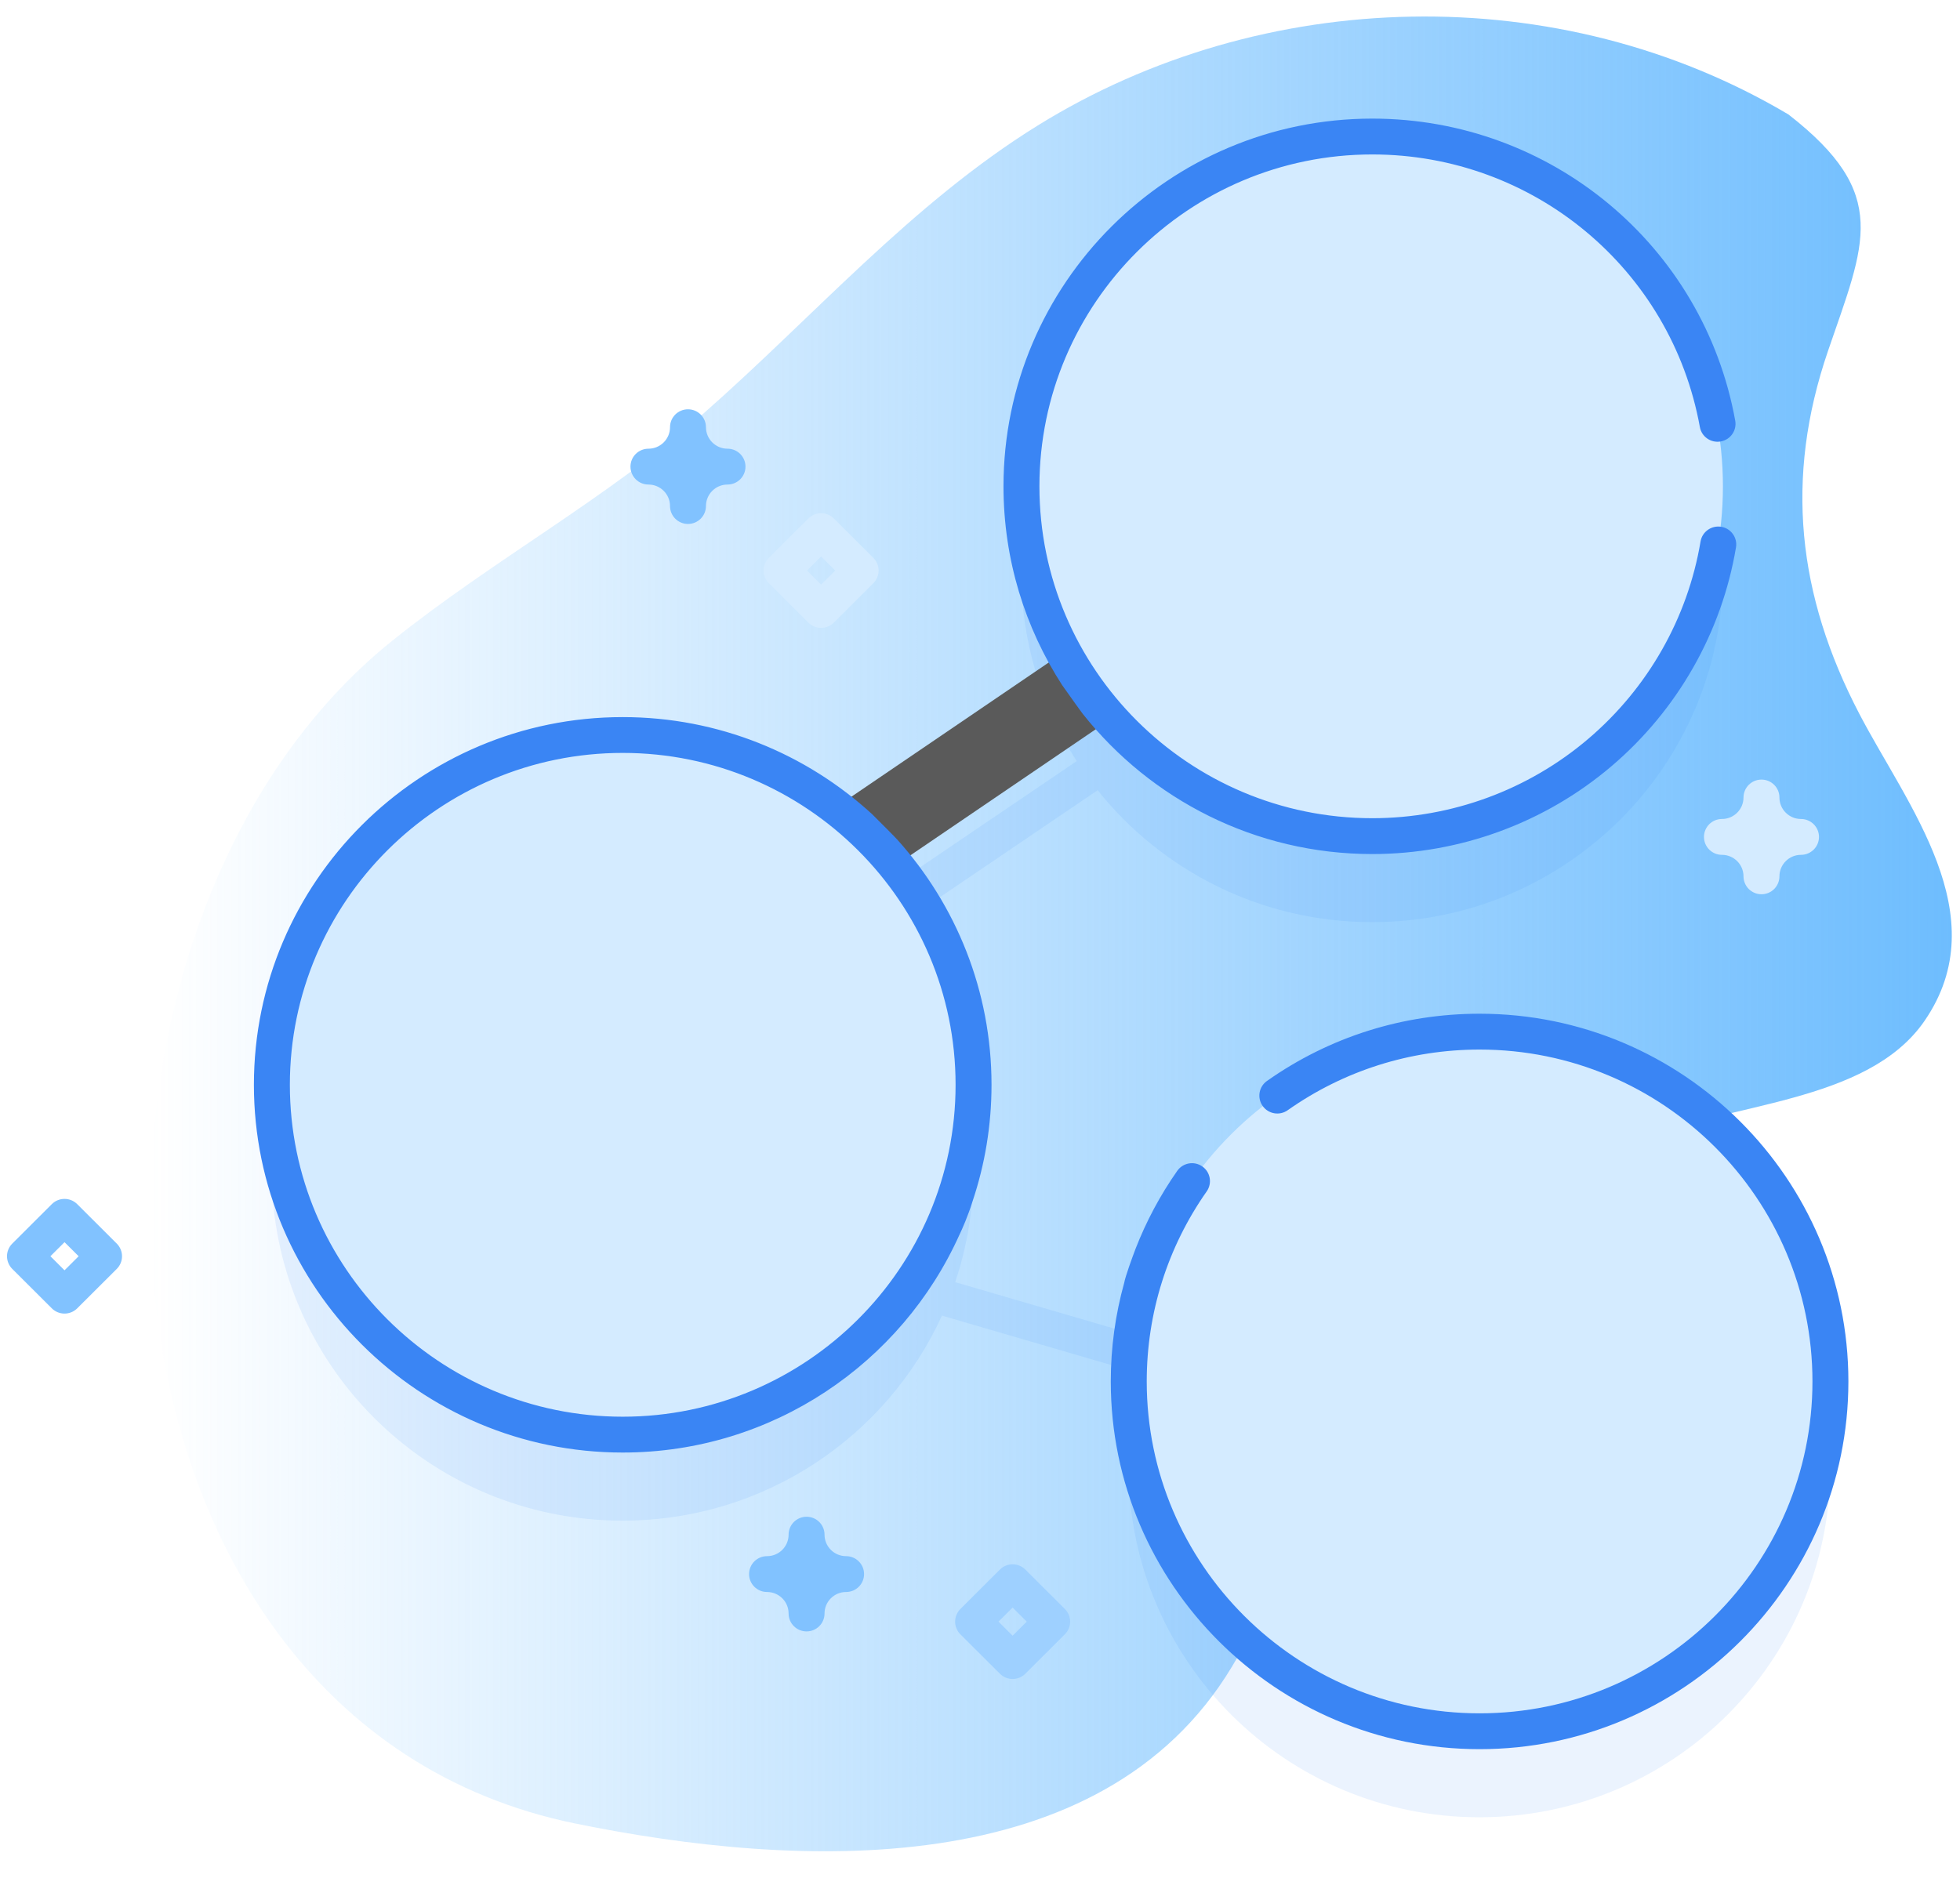 <svg width="72" height="69" viewBox="0 0 72 69" fill="none" xmlns="http://www.w3.org/2000/svg">
<path d="M65.701 4.208C57.283 -0.793 46.391 -0.516 38.124 4.609C33.48 7.488 29.889 11.64 25.818 15.215C22.25 18.348 18.102 20.582 14.417 23.537C1.055 34.256 2.33 63.165 21.145 67.005C29.302 68.67 40.449 69.204 45.243 61.259C49.813 53.684 51.346 45.935 60.277 41.911C63.389 40.509 68.591 40.579 70.7 37.507C73.36 33.629 70.059 29.601 68.298 26.221C66.028 21.866 65.552 17.573 67.149 12.901C68.509 8.924 69.466 7.137 65.701 4.208Z" fill="url(#paint0_linear_73_8651)"/>
<path opacity="0.1" d="M54.345 41.066C48.886 41.066 44.22 44.452 42.342 49.233C42.329 49.228 42.317 49.221 42.303 49.217L35.089 47.111C35.521 45.826 35.756 44.451 35.756 43.02C35.756 39.701 34.494 36.675 32.422 34.394L40.294 29.055C40.304 29.049 40.311 29.04 40.32 29.034C42.681 31.989 46.32 33.883 50.404 33.883C57.521 33.883 63.291 28.128 63.291 21.03C63.291 13.931 57.521 8.177 50.404 8.177C43.286 8.177 37.516 13.931 37.516 21.03C37.516 23.585 38.263 25.965 39.552 27.966H39.552L31.589 33.367C31.549 33.394 31.513 33.426 31.481 33.46C29.198 31.413 26.179 30.167 22.868 30.167C15.751 30.167 9.98 35.922 9.98 43.02C9.98 50.119 15.751 55.874 22.868 55.874C28.086 55.874 32.579 52.781 34.606 48.334C34.63 48.344 34.652 48.356 34.678 48.363L41.925 50.479C41.621 51.574 41.458 52.728 41.458 53.92C41.458 61.018 47.227 66.773 54.345 66.773C61.463 66.773 67.233 61.018 67.233 53.92C67.233 46.821 61.463 41.066 54.345 41.066Z" fill="#3A85F4"/>
<path d="M50.403 30.723C57.521 30.723 63.291 24.969 63.291 17.87C63.291 10.771 57.521 5.017 50.403 5.017C43.286 5.017 37.516 10.771 37.516 17.87C37.516 24.969 43.286 30.723 50.403 30.723Z" fill="#D4EBFF"/>
<path d="M22.864 52.714C29.982 52.714 35.752 46.959 35.752 39.861C35.752 32.762 29.982 27.008 22.864 27.008C15.747 27.008 9.977 32.762 9.977 39.861C9.977 46.959 15.747 52.714 22.864 52.714Z" fill="#D4EBFF"/>
<path d="M54.345 63.613C61.462 63.613 67.233 57.859 67.233 50.76C67.233 43.661 61.462 37.907 54.345 37.907C47.227 37.907 41.457 43.661 41.457 50.76C41.457 57.859 47.227 63.613 54.345 63.613Z" fill="#D4EBFF"/>
<path d="M25.273 19.252C24.908 19.252 24.613 18.957 24.613 18.594C24.613 18.158 24.257 17.804 23.82 17.804C23.456 17.804 23.16 17.509 23.16 17.145C23.16 16.782 23.456 16.487 23.82 16.487C24.257 16.487 24.613 16.133 24.613 15.697C24.613 15.333 24.908 15.039 25.273 15.039C25.637 15.039 25.933 15.333 25.933 15.697C25.933 16.133 26.288 16.487 26.725 16.487C27.09 16.487 27.385 16.782 27.385 17.145C27.385 17.509 27.09 17.804 26.725 17.804C26.288 17.804 25.933 18.158 25.933 18.594C25.933 18.957 25.637 19.252 25.273 19.252Z" fill="#81C2FF"/>
<path d="M64.707 32.858C64.343 32.858 64.047 32.563 64.047 32.2C64.047 31.764 63.692 31.41 63.255 31.41C62.89 31.41 62.595 31.115 62.595 30.752C62.595 30.388 62.89 30.093 63.255 30.093C63.692 30.093 64.047 29.739 64.047 29.303C64.047 28.94 64.343 28.645 64.707 28.645C65.072 28.645 65.367 28.94 65.367 29.303C65.367 29.739 65.722 30.093 66.159 30.093C66.524 30.093 66.82 30.388 66.82 30.752C66.82 31.115 66.524 31.41 66.159 31.41C65.722 31.41 65.367 31.764 65.367 32.2C65.367 32.563 65.072 32.858 64.707 32.858Z" fill="#D4EBFF"/>
<path d="M29.629 59.944C29.264 59.944 28.969 59.65 28.969 59.286C28.969 58.85 28.614 58.496 28.177 58.496C27.812 58.496 27.517 58.201 27.517 57.838C27.517 57.474 27.812 57.179 28.177 57.179C28.614 57.179 28.969 56.825 28.969 56.389C28.969 56.026 29.264 55.731 29.629 55.731C29.994 55.731 30.289 56.026 30.289 56.389C30.289 56.825 30.644 57.179 31.081 57.179C31.446 57.179 31.741 57.474 31.741 57.838C31.741 58.201 31.446 58.496 31.081 58.496C30.644 58.496 30.289 58.85 30.289 59.286C30.289 59.65 29.994 59.944 29.629 59.944Z" fill="#81C2FF"/>
<path d="M30.163 23.07C29.994 23.07 29.825 23.006 29.696 22.878L28.244 21.429C27.986 21.172 27.986 20.755 28.244 20.498L29.696 19.05C29.954 18.793 30.372 18.793 30.63 19.05L32.082 20.498C32.34 20.756 32.34 21.172 32.082 21.429L30.63 22.878C30.501 23.006 30.332 23.07 30.163 23.07ZM29.644 20.964L30.163 21.481L30.682 20.964L30.163 20.447L29.644 20.964Z" fill="#D4EBFF"/>
<path d="M37.198 61.692C37.029 61.692 36.86 61.628 36.732 61.499L35.279 60.051C35.022 59.794 35.022 59.377 35.279 59.12L36.732 57.671C36.989 57.414 37.407 57.414 37.665 57.671L39.117 59.12C39.375 59.377 39.375 59.794 39.117 60.051L37.665 61.499C37.536 61.628 37.367 61.692 37.198 61.692ZM36.68 59.585L37.198 60.102L37.717 59.585L37.198 59.068L36.68 59.585Z" fill="#9ED0FF"/>
<path d="M2.37 48.266C2.201 48.266 2.032 48.202 1.903 48.073L0.451 46.625C0.193 46.367 0.193 45.951 0.451 45.694L1.903 44.245C2.161 43.988 2.579 43.988 2.837 44.245L4.289 45.694C4.547 45.951 4.547 46.368 4.289 46.625L2.837 48.073C2.708 48.202 2.539 48.266 2.37 48.266ZM1.852 46.159L2.37 46.676L2.889 46.159L2.37 45.642L1.852 46.159Z" fill="#81C2FF"/>
<path d="M32.039 30.569L39.746 25.326" stroke="#5A5A5A" stroke-width="3"/>
<path fill-rule="evenodd" clip-rule="evenodd" d="M22.875 53.372C28.38 53.372 33.128 50.08 35.246 45.367C35.338 45.179 35.564 44.67 35.728 44.136C36.179 42.791 36.423 41.354 36.423 39.86C36.423 36.408 35.118 33.255 32.974 30.864C32.867 30.743 32.301 30.178 32.032 29.911C29.619 27.7 26.402 26.349 22.875 26.349C15.405 26.349 9.327 32.41 9.327 39.86C9.327 47.311 15.405 53.372 22.875 53.372ZM39.017 25.173C39.239 25.487 39.704 26.141 39.786 26.244C42.27 29.371 46.109 31.381 50.411 31.381C53.635 31.381 56.759 30.232 59.207 28.145C61.628 26.082 63.249 23.23 63.771 20.114C63.831 19.756 63.589 19.416 63.229 19.356C62.87 19.297 62.529 19.538 62.469 19.897C61.998 22.708 60.535 25.282 58.349 27.144C56.141 29.027 53.321 30.064 50.411 30.064C43.669 30.064 38.183 24.594 38.183 17.869C38.183 11.145 43.669 5.675 50.411 5.675C56.334 5.675 61.394 9.887 62.444 15.691C62.508 16.048 62.851 16.286 63.211 16.221C63.569 16.157 63.808 15.815 63.743 15.457C62.58 9.026 56.973 4.358 50.411 4.358C42.94 4.358 36.863 10.419 36.863 17.869C36.863 20.558 37.654 23.066 39.017 25.173ZM40.804 50.76C40.804 49.52 40.972 48.303 41.298 47.133C41.338 46.902 41.593 46.204 41.715 45.883C42.106 44.879 42.617 43.918 43.246 43.021C43.456 42.723 43.867 42.65 44.166 42.859C44.465 43.067 44.537 43.478 44.328 43.776C42.887 45.83 42.125 48.245 42.125 50.76C42.125 57.484 47.61 62.954 54.352 62.954C61.095 62.954 66.58 57.484 66.58 50.76C66.58 44.035 61.095 38.565 54.352 38.565C51.81 38.565 49.372 39.336 47.303 40.794C47.006 41.004 46.594 40.934 46.383 40.637C46.173 40.34 46.243 39.929 46.541 39.719C48.834 38.102 51.535 37.248 54.352 37.248C61.823 37.248 67.9 43.309 67.9 50.76C67.9 58.21 61.823 64.271 54.352 64.271C46.882 64.271 40.804 58.21 40.804 50.76ZM22.875 27.665C29.617 27.665 35.103 33.136 35.103 39.86C35.103 46.585 29.617 52.055 22.875 52.055C16.133 52.055 10.648 46.585 10.648 39.86C10.648 33.136 16.133 27.665 22.875 27.665Z" fill="#3A85F4"/>
<defs>
<linearGradient id="paint0_linear_73_8651" x1="5.527" y1="34.315" x2="71.698" y2="34.315" gradientUnits="userSpaceOnUse">
<stop stop-color="#6EBDFE" stop-opacity="0"/>
<stop offset="1" stop-color="#6EBDFE"/>
</linearGradient>
</defs>
</svg>
